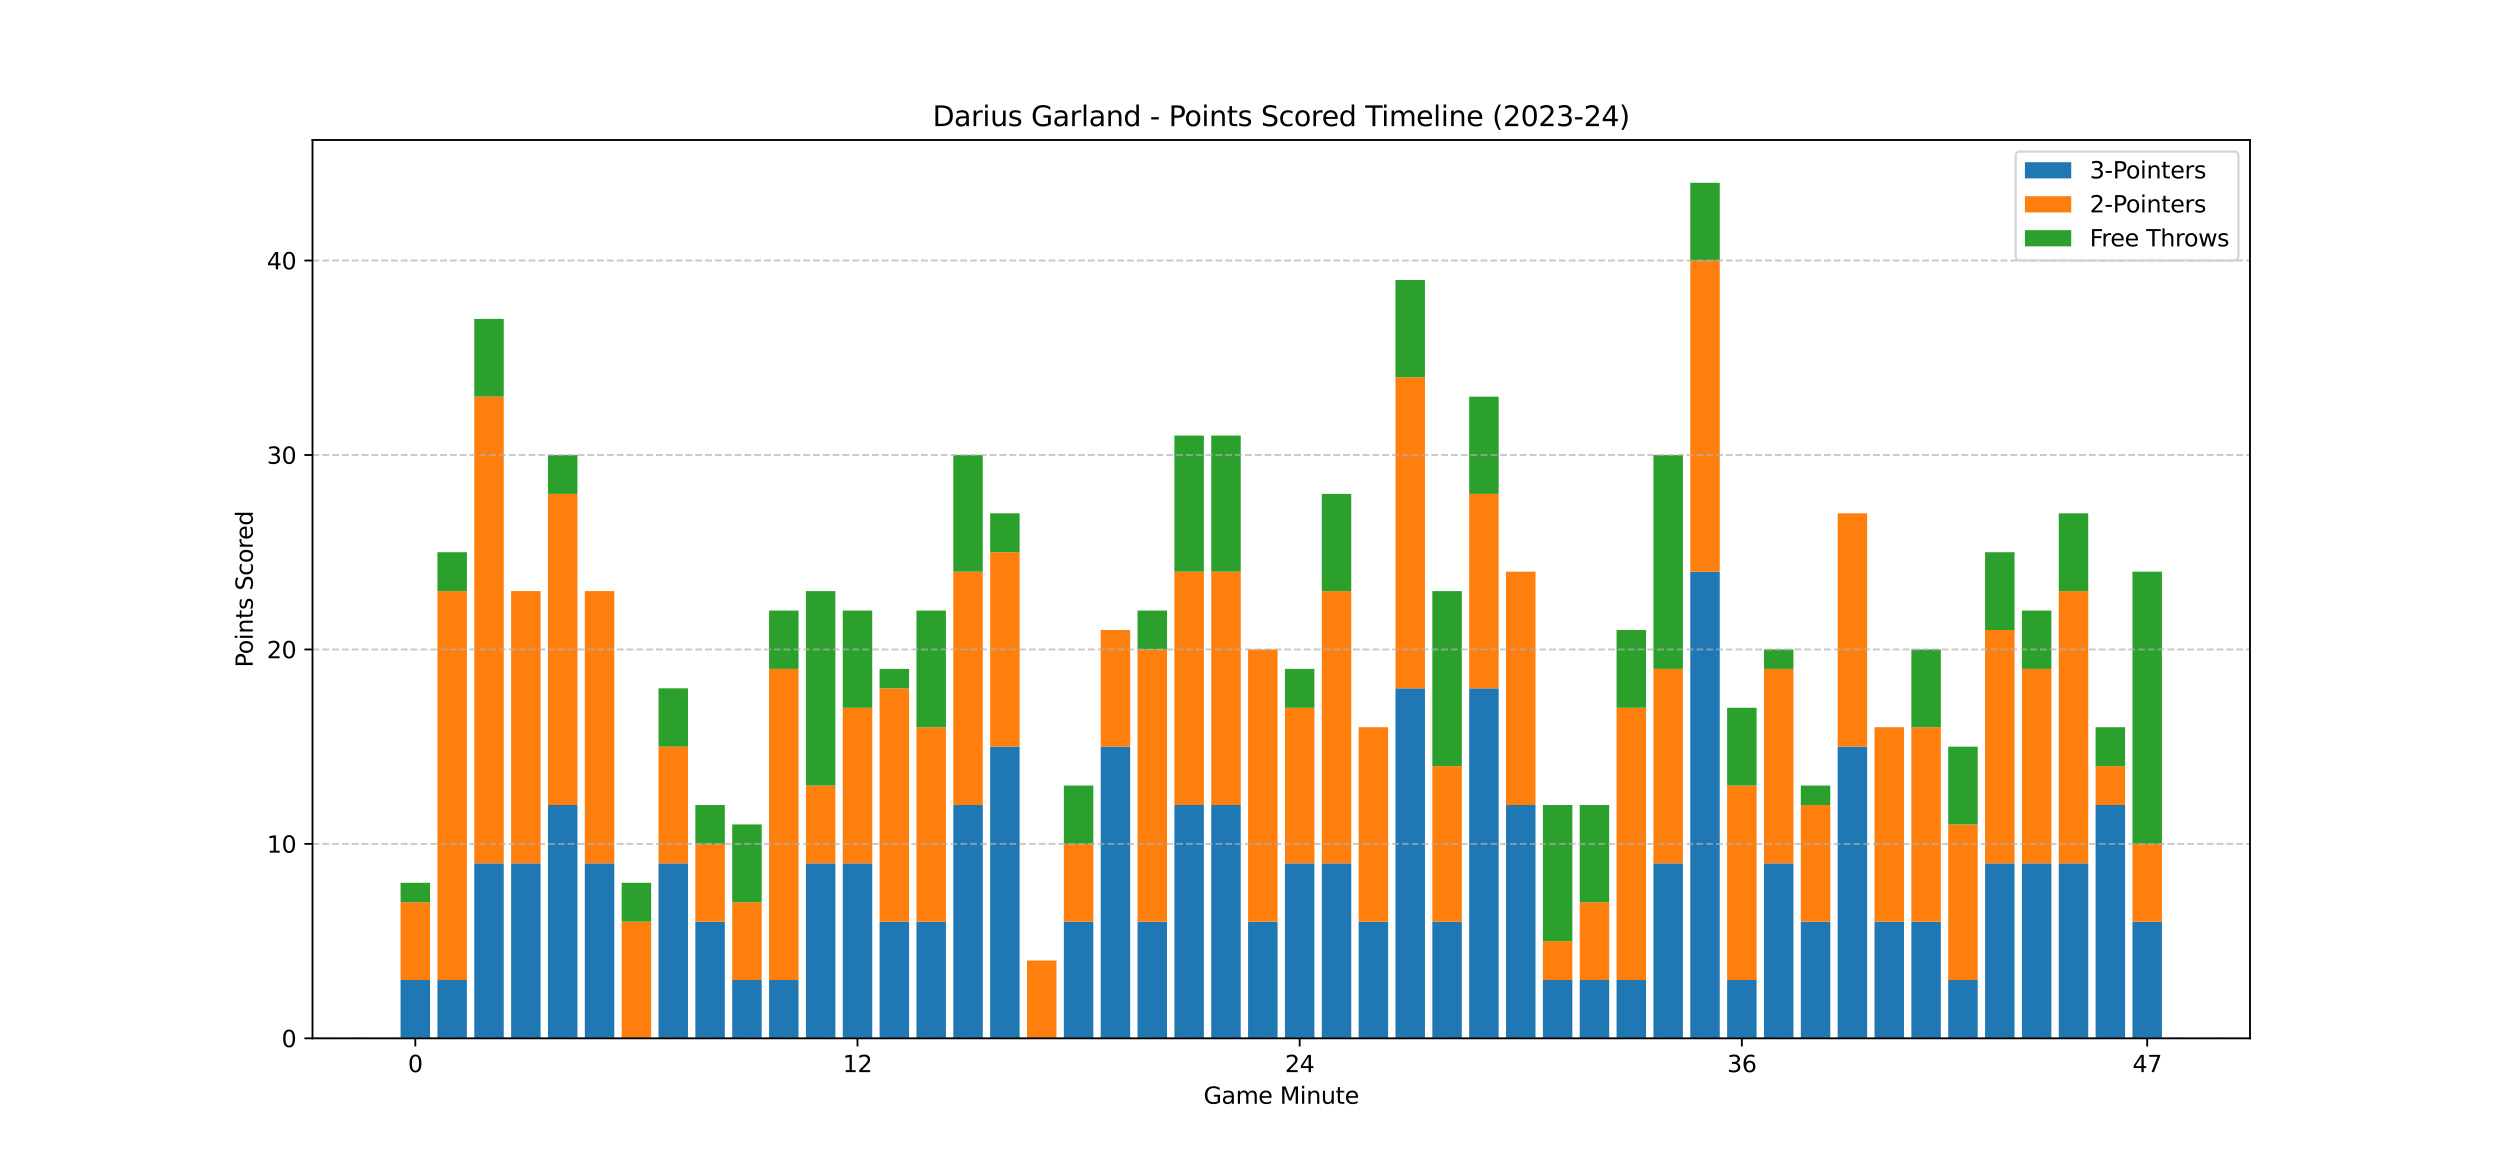 <?xml version="1.0" encoding="utf-8" standalone="no"?>
<!DOCTYPE svg PUBLIC "-//W3C//DTD SVG 1.1//EN"
  "http://www.w3.org/Graphics/SVG/1.1/DTD/svg11.dtd">
<svg xmlns:xlink="http://www.w3.org/1999/xlink" width="1080pt" height="504pt" viewBox="0 0 1080 504" xmlns="http://www.w3.org/2000/svg" version="1.1">
 <defs>
  <style type="text/css">*{stroke-linejoin: round; stroke-linecap: butt}</style>
 </defs>
 <g id="figure_1">
  <g id="patch_1">
   <path d="M 0 504 
L 1080 504 
L 1080 0 
L 0 0 
z
" style="fill: #ffffff"/>
  </g>
  <g id="axes_1">
   <g id="patch_2">
    <path d="M 135 448.56 
L 972 448.56 
L 972 60.48 
L 135 60.48 
z
" style="fill: #ffffff"/>
   </g>
   <g id="patch_3">
    <path d="M 173.045 448.56 
L 185.78 448.56 
L 185.78 423.36 
L 173.045 423.36 
z
" clip-path="url(#p12f2f5ede9)" style="fill: #1f77b4"/>
   </g>
   <g id="patch_4">
    <path d="M 188.964 448.56 
L 201.699 448.56 
L 201.699 423.36 
L 188.964 423.36 
z
" clip-path="url(#p12f2f5ede9)" style="fill: #1f77b4"/>
   </g>
   <g id="patch_5">
    <path d="M 204.883 448.56 
L 217.618 448.56 
L 217.618 372.96 
L 204.883 372.96 
z
" clip-path="url(#p12f2f5ede9)" style="fill: #1f77b4"/>
   </g>
   <g id="patch_6">
    <path d="M 220.801 448.56 
L 233.536 448.56 
L 233.536 372.96 
L 220.801 372.96 
z
" clip-path="url(#p12f2f5ede9)" style="fill: #1f77b4"/>
   </g>
   <g id="patch_7">
    <path d="M 236.72 448.56 
L 249.455 448.56 
L 249.455 347.76 
L 236.72 347.76 
z
" clip-path="url(#p12f2f5ede9)" style="fill: #1f77b4"/>
   </g>
   <g id="patch_8">
    <path d="M 252.638 448.56 
L 265.373 448.56 
L 265.373 372.96 
L 252.638 372.96 
z
" clip-path="url(#p12f2f5ede9)" style="fill: #1f77b4"/>
   </g>
   <g id="patch_9">
    <path d="M 268.557 448.56 
L 281.292 448.56 
L 281.292 448.56 
L 268.557 448.56 
z
" clip-path="url(#p12f2f5ede9)" style="fill: #1f77b4"/>
   </g>
   <g id="patch_10">
    <path d="M 284.476 448.56 
L 297.211 448.56 
L 297.211 372.96 
L 284.476 372.96 
z
" clip-path="url(#p12f2f5ede9)" style="fill: #1f77b4"/>
   </g>
   <g id="patch_11">
    <path d="M 300.394 448.56 
L 313.129 448.56 
L 313.129 398.16 
L 300.394 398.16 
z
" clip-path="url(#p12f2f5ede9)" style="fill: #1f77b4"/>
   </g>
   <g id="patch_12">
    <path d="M 316.313 448.56 
L 329.048 448.56 
L 329.048 423.36 
L 316.313 423.36 
z
" clip-path="url(#p12f2f5ede9)" style="fill: #1f77b4"/>
   </g>
   <g id="patch_13">
    <path d="M 332.231 448.56 
L 344.966 448.56 
L 344.966 423.36 
L 332.231 423.36 
z
" clip-path="url(#p12f2f5ede9)" style="fill: #1f77b4"/>
   </g>
   <g id="patch_14">
    <path d="M 348.15 448.56 
L 360.885 448.56 
L 360.885 372.96 
L 348.15 372.96 
z
" clip-path="url(#p12f2f5ede9)" style="fill: #1f77b4"/>
   </g>
   <g id="patch_15">
    <path d="M 364.069 448.56 
L 376.804 448.56 
L 376.804 372.96 
L 364.069 372.96 
z
" clip-path="url(#p12f2f5ede9)" style="fill: #1f77b4"/>
   </g>
   <g id="patch_16">
    <path d="M 379.987 448.56 
L 392.722 448.56 
L 392.722 398.16 
L 379.987 398.16 
z
" clip-path="url(#p12f2f5ede9)" style="fill: #1f77b4"/>
   </g>
   <g id="patch_17">
    <path d="M 395.906 448.56 
L 408.641 448.56 
L 408.641 398.16 
L 395.906 398.16 
z
" clip-path="url(#p12f2f5ede9)" style="fill: #1f77b4"/>
   </g>
   <g id="patch_18">
    <path d="M 411.824 448.56 
L 424.559 448.56 
L 424.559 347.76 
L 411.824 347.76 
z
" clip-path="url(#p12f2f5ede9)" style="fill: #1f77b4"/>
   </g>
   <g id="patch_19">
    <path d="M 427.743 448.56 
L 440.478 448.56 
L 440.478 322.56 
L 427.743 322.56 
z
" clip-path="url(#p12f2f5ede9)" style="fill: #1f77b4"/>
   </g>
   <g id="patch_20">
    <path d="M 443.662 448.56 
L 456.397 448.56 
L 456.397 448.56 
L 443.662 448.56 
z
" clip-path="url(#p12f2f5ede9)" style="fill: #1f77b4"/>
   </g>
   <g id="patch_21">
    <path d="M 459.58 448.56 
L 472.315 448.56 
L 472.315 398.16 
L 459.58 398.16 
z
" clip-path="url(#p12f2f5ede9)" style="fill: #1f77b4"/>
   </g>
   <g id="patch_22">
    <path d="M 475.499 448.56 
L 488.234 448.56 
L 488.234 322.56 
L 475.499 322.56 
z
" clip-path="url(#p12f2f5ede9)" style="fill: #1f77b4"/>
   </g>
   <g id="patch_23">
    <path d="M 491.417 448.56 
L 504.152 448.56 
L 504.152 398.16 
L 491.417 398.16 
z
" clip-path="url(#p12f2f5ede9)" style="fill: #1f77b4"/>
   </g>
   <g id="patch_24">
    <path d="M 507.336 448.56 
L 520.071 448.56 
L 520.071 347.76 
L 507.336 347.76 
z
" clip-path="url(#p12f2f5ede9)" style="fill: #1f77b4"/>
   </g>
   <g id="patch_25">
    <path d="M 523.255 448.56 
L 535.99 448.56 
L 535.99 347.76 
L 523.255 347.76 
z
" clip-path="url(#p12f2f5ede9)" style="fill: #1f77b4"/>
   </g>
   <g id="patch_26">
    <path d="M 539.173 448.56 
L 551.908 448.56 
L 551.908 398.16 
L 539.173 398.16 
z
" clip-path="url(#p12f2f5ede9)" style="fill: #1f77b4"/>
   </g>
   <g id="patch_27">
    <path d="M 555.092 448.56 
L 567.827 448.56 
L 567.827 372.96 
L 555.092 372.96 
z
" clip-path="url(#p12f2f5ede9)" style="fill: #1f77b4"/>
   </g>
   <g id="patch_28">
    <path d="M 571.01 448.56 
L 583.745 448.56 
L 583.745 372.96 
L 571.01 372.96 
z
" clip-path="url(#p12f2f5ede9)" style="fill: #1f77b4"/>
   </g>
   <g id="patch_29">
    <path d="M 586.929 448.56 
L 599.664 448.56 
L 599.664 398.16 
L 586.929 398.16 
z
" clip-path="url(#p12f2f5ede9)" style="fill: #1f77b4"/>
   </g>
   <g id="patch_30">
    <path d="M 602.848 448.56 
L 615.583 448.56 
L 615.583 297.36 
L 602.848 297.36 
z
" clip-path="url(#p12f2f5ede9)" style="fill: #1f77b4"/>
   </g>
   <g id="patch_31">
    <path d="M 618.766 448.56 
L 631.501 448.56 
L 631.501 398.16 
L 618.766 398.16 
z
" clip-path="url(#p12f2f5ede9)" style="fill: #1f77b4"/>
   </g>
   <g id="patch_32">
    <path d="M 634.685 448.56 
L 647.42 448.56 
L 647.42 297.36 
L 634.685 297.36 
z
" clip-path="url(#p12f2f5ede9)" style="fill: #1f77b4"/>
   </g>
   <g id="patch_33">
    <path d="M 650.603 448.56 
L 663.338 448.56 
L 663.338 347.76 
L 650.603 347.76 
z
" clip-path="url(#p12f2f5ede9)" style="fill: #1f77b4"/>
   </g>
   <g id="patch_34">
    <path d="M 666.522 448.56 
L 679.257 448.56 
L 679.257 423.36 
L 666.522 423.36 
z
" clip-path="url(#p12f2f5ede9)" style="fill: #1f77b4"/>
   </g>
   <g id="patch_35">
    <path d="M 682.441 448.56 
L 695.176 448.56 
L 695.176 423.36 
L 682.441 423.36 
z
" clip-path="url(#p12f2f5ede9)" style="fill: #1f77b4"/>
   </g>
   <g id="patch_36">
    <path d="M 698.359 448.56 
L 711.094 448.56 
L 711.094 423.36 
L 698.359 423.36 
z
" clip-path="url(#p12f2f5ede9)" style="fill: #1f77b4"/>
   </g>
   <g id="patch_37">
    <path d="M 714.278 448.56 
L 727.013 448.56 
L 727.013 372.96 
L 714.278 372.96 
z
" clip-path="url(#p12f2f5ede9)" style="fill: #1f77b4"/>
   </g>
   <g id="patch_38">
    <path d="M 730.196 448.56 
L 742.931 448.56 
L 742.931 246.96 
L 730.196 246.96 
z
" clip-path="url(#p12f2f5ede9)" style="fill: #1f77b4"/>
   </g>
   <g id="patch_39">
    <path d="M 746.115 448.56 
L 758.85 448.56 
L 758.85 423.36 
L 746.115 423.36 
z
" clip-path="url(#p12f2f5ede9)" style="fill: #1f77b4"/>
   </g>
   <g id="patch_40">
    <path d="M 762.034 448.56 
L 774.769 448.56 
L 774.769 372.96 
L 762.034 372.96 
z
" clip-path="url(#p12f2f5ede9)" style="fill: #1f77b4"/>
   </g>
   <g id="patch_41">
    <path d="M 777.952 448.56 
L 790.687 448.56 
L 790.687 398.16 
L 777.952 398.16 
z
" clip-path="url(#p12f2f5ede9)" style="fill: #1f77b4"/>
   </g>
   <g id="patch_42">
    <path d="M 793.871 448.56 
L 806.606 448.56 
L 806.606 322.56 
L 793.871 322.56 
z
" clip-path="url(#p12f2f5ede9)" style="fill: #1f77b4"/>
   </g>
   <g id="patch_43">
    <path d="M 809.789 448.56 
L 822.524 448.56 
L 822.524 398.16 
L 809.789 398.16 
z
" clip-path="url(#p12f2f5ede9)" style="fill: #1f77b4"/>
   </g>
   <g id="patch_44">
    <path d="M 825.708 448.56 
L 838.443 448.56 
L 838.443 398.16 
L 825.708 398.16 
z
" clip-path="url(#p12f2f5ede9)" style="fill: #1f77b4"/>
   </g>
   <g id="patch_45">
    <path d="M 841.627 448.56 
L 854.362 448.56 
L 854.362 423.36 
L 841.627 423.36 
z
" clip-path="url(#p12f2f5ede9)" style="fill: #1f77b4"/>
   </g>
   <g id="patch_46">
    <path d="M 857.545 448.56 
L 870.28 448.56 
L 870.28 372.96 
L 857.545 372.96 
z
" clip-path="url(#p12f2f5ede9)" style="fill: #1f77b4"/>
   </g>
   <g id="patch_47">
    <path d="M 873.464 448.56 
L 886.199 448.56 
L 886.199 372.96 
L 873.464 372.96 
z
" clip-path="url(#p12f2f5ede9)" style="fill: #1f77b4"/>
   </g>
   <g id="patch_48">
    <path d="M 889.382 448.56 
L 902.117 448.56 
L 902.117 372.96 
L 889.382 372.96 
z
" clip-path="url(#p12f2f5ede9)" style="fill: #1f77b4"/>
   </g>
   <g id="patch_49">
    <path d="M 905.301 448.56 
L 918.036 448.56 
L 918.036 347.76 
L 905.301 347.76 
z
" clip-path="url(#p12f2f5ede9)" style="fill: #1f77b4"/>
   </g>
   <g id="patch_50">
    <path d="M 921.22 448.56 
L 933.955 448.56 
L 933.955 398.16 
L 921.22 398.16 
z
" clip-path="url(#p12f2f5ede9)" style="fill: #1f77b4"/>
   </g>
   <g id="patch_51">
    <path d="M 173.045 423.36 
L 185.78 423.36 
L 185.78 389.76 
L 173.045 389.76 
z
" clip-path="url(#p12f2f5ede9)" style="fill: #ff7f0e"/>
   </g>
   <g id="patch_52">
    <path d="M 188.964 423.36 
L 201.699 423.36 
L 201.699 255.36 
L 188.964 255.36 
z
" clip-path="url(#p12f2f5ede9)" style="fill: #ff7f0e"/>
   </g>
   <g id="patch_53">
    <path d="M 204.883 372.96 
L 217.618 372.96 
L 217.618 171.36 
L 204.883 171.36 
z
" clip-path="url(#p12f2f5ede9)" style="fill: #ff7f0e"/>
   </g>
   <g id="patch_54">
    <path d="M 220.801 372.96 
L 233.536 372.96 
L 233.536 255.36 
L 220.801 255.36 
z
" clip-path="url(#p12f2f5ede9)" style="fill: #ff7f0e"/>
   </g>
   <g id="patch_55">
    <path d="M 236.72 347.76 
L 249.455 347.76 
L 249.455 213.36 
L 236.72 213.36 
z
" clip-path="url(#p12f2f5ede9)" style="fill: #ff7f0e"/>
   </g>
   <g id="patch_56">
    <path d="M 252.638 372.96 
L 265.373 372.96 
L 265.373 255.36 
L 252.638 255.36 
z
" clip-path="url(#p12f2f5ede9)" style="fill: #ff7f0e"/>
   </g>
   <g id="patch_57">
    <path d="M 268.557 448.56 
L 281.292 448.56 
L 281.292 398.16 
L 268.557 398.16 
z
" clip-path="url(#p12f2f5ede9)" style="fill: #ff7f0e"/>
   </g>
   <g id="patch_58">
    <path d="M 284.476 372.96 
L 297.211 372.96 
L 297.211 322.56 
L 284.476 322.56 
z
" clip-path="url(#p12f2f5ede9)" style="fill: #ff7f0e"/>
   </g>
   <g id="patch_59">
    <path d="M 300.394 398.16 
L 313.129 398.16 
L 313.129 364.56 
L 300.394 364.56 
z
" clip-path="url(#p12f2f5ede9)" style="fill: #ff7f0e"/>
   </g>
   <g id="patch_60">
    <path d="M 316.313 423.36 
L 329.048 423.36 
L 329.048 389.76 
L 316.313 389.76 
z
" clip-path="url(#p12f2f5ede9)" style="fill: #ff7f0e"/>
   </g>
   <g id="patch_61">
    <path d="M 332.231 423.36 
L 344.966 423.36 
L 344.966 288.96 
L 332.231 288.96 
z
" clip-path="url(#p12f2f5ede9)" style="fill: #ff7f0e"/>
   </g>
   <g id="patch_62">
    <path d="M 348.15 372.96 
L 360.885 372.96 
L 360.885 339.36 
L 348.15 339.36 
z
" clip-path="url(#p12f2f5ede9)" style="fill: #ff7f0e"/>
   </g>
   <g id="patch_63">
    <path d="M 364.069 372.96 
L 376.804 372.96 
L 376.804 305.76 
L 364.069 305.76 
z
" clip-path="url(#p12f2f5ede9)" style="fill: #ff7f0e"/>
   </g>
   <g id="patch_64">
    <path d="M 379.987 398.16 
L 392.722 398.16 
L 392.722 297.36 
L 379.987 297.36 
z
" clip-path="url(#p12f2f5ede9)" style="fill: #ff7f0e"/>
   </g>
   <g id="patch_65">
    <path d="M 395.906 398.16 
L 408.641 398.16 
L 408.641 314.16 
L 395.906 314.16 
z
" clip-path="url(#p12f2f5ede9)" style="fill: #ff7f0e"/>
   </g>
   <g id="patch_66">
    <path d="M 411.824 347.76 
L 424.559 347.76 
L 424.559 246.96 
L 411.824 246.96 
z
" clip-path="url(#p12f2f5ede9)" style="fill: #ff7f0e"/>
   </g>
   <g id="patch_67">
    <path d="M 427.743 322.56 
L 440.478 322.56 
L 440.478 238.56 
L 427.743 238.56 
z
" clip-path="url(#p12f2f5ede9)" style="fill: #ff7f0e"/>
   </g>
   <g id="patch_68">
    <path d="M 443.662 448.56 
L 456.397 448.56 
L 456.397 414.96 
L 443.662 414.96 
z
" clip-path="url(#p12f2f5ede9)" style="fill: #ff7f0e"/>
   </g>
   <g id="patch_69">
    <path d="M 459.58 398.16 
L 472.315 398.16 
L 472.315 364.56 
L 459.58 364.56 
z
" clip-path="url(#p12f2f5ede9)" style="fill: #ff7f0e"/>
   </g>
   <g id="patch_70">
    <path d="M 475.499 322.56 
L 488.234 322.56 
L 488.234 272.16 
L 475.499 272.16 
z
" clip-path="url(#p12f2f5ede9)" style="fill: #ff7f0e"/>
   </g>
   <g id="patch_71">
    <path d="M 491.417 398.16 
L 504.152 398.16 
L 504.152 280.56 
L 491.417 280.56 
z
" clip-path="url(#p12f2f5ede9)" style="fill: #ff7f0e"/>
   </g>
   <g id="patch_72">
    <path d="M 507.336 347.76 
L 520.071 347.76 
L 520.071 246.96 
L 507.336 246.96 
z
" clip-path="url(#p12f2f5ede9)" style="fill: #ff7f0e"/>
   </g>
   <g id="patch_73">
    <path d="M 523.255 347.76 
L 535.99 347.76 
L 535.99 246.96 
L 523.255 246.96 
z
" clip-path="url(#p12f2f5ede9)" style="fill: #ff7f0e"/>
   </g>
   <g id="patch_74">
    <path d="M 539.173 398.16 
L 551.908 398.16 
L 551.908 280.56 
L 539.173 280.56 
z
" clip-path="url(#p12f2f5ede9)" style="fill: #ff7f0e"/>
   </g>
   <g id="patch_75">
    <path d="M 555.092 372.96 
L 567.827 372.96 
L 567.827 305.76 
L 555.092 305.76 
z
" clip-path="url(#p12f2f5ede9)" style="fill: #ff7f0e"/>
   </g>
   <g id="patch_76">
    <path d="M 571.01 372.96 
L 583.745 372.96 
L 583.745 255.36 
L 571.01 255.36 
z
" clip-path="url(#p12f2f5ede9)" style="fill: #ff7f0e"/>
   </g>
   <g id="patch_77">
    <path d="M 586.929 398.16 
L 599.664 398.16 
L 599.664 314.16 
L 586.929 314.16 
z
" clip-path="url(#p12f2f5ede9)" style="fill: #ff7f0e"/>
   </g>
   <g id="patch_78">
    <path d="M 602.848 297.36 
L 615.583 297.36 
L 615.583 162.96 
L 602.848 162.96 
z
" clip-path="url(#p12f2f5ede9)" style="fill: #ff7f0e"/>
   </g>
   <g id="patch_79">
    <path d="M 618.766 398.16 
L 631.501 398.16 
L 631.501 330.96 
L 618.766 330.96 
z
" clip-path="url(#p12f2f5ede9)" style="fill: #ff7f0e"/>
   </g>
   <g id="patch_80">
    <path d="M 634.685 297.36 
L 647.42 297.36 
L 647.42 213.36 
L 634.685 213.36 
z
" clip-path="url(#p12f2f5ede9)" style="fill: #ff7f0e"/>
   </g>
   <g id="patch_81">
    <path d="M 650.603 347.76 
L 663.338 347.76 
L 663.338 246.96 
L 650.603 246.96 
z
" clip-path="url(#p12f2f5ede9)" style="fill: #ff7f0e"/>
   </g>
   <g id="patch_82">
    <path d="M 666.522 423.36 
L 679.257 423.36 
L 679.257 406.56 
L 666.522 406.56 
z
" clip-path="url(#p12f2f5ede9)" style="fill: #ff7f0e"/>
   </g>
   <g id="patch_83">
    <path d="M 682.441 423.36 
L 695.176 423.36 
L 695.176 389.76 
L 682.441 389.76 
z
" clip-path="url(#p12f2f5ede9)" style="fill: #ff7f0e"/>
   </g>
   <g id="patch_84">
    <path d="M 698.359 423.36 
L 711.094 423.36 
L 711.094 305.76 
L 698.359 305.76 
z
" clip-path="url(#p12f2f5ede9)" style="fill: #ff7f0e"/>
   </g>
   <g id="patch_85">
    <path d="M 714.278 372.96 
L 727.013 372.96 
L 727.013 288.96 
L 714.278 288.96 
z
" clip-path="url(#p12f2f5ede9)" style="fill: #ff7f0e"/>
   </g>
   <g id="patch_86">
    <path d="M 730.196 246.96 
L 742.931 246.96 
L 742.931 112.56 
L 730.196 112.56 
z
" clip-path="url(#p12f2f5ede9)" style="fill: #ff7f0e"/>
   </g>
   <g id="patch_87">
    <path d="M 746.115 423.36 
L 758.85 423.36 
L 758.85 339.36 
L 746.115 339.36 
z
" clip-path="url(#p12f2f5ede9)" style="fill: #ff7f0e"/>
   </g>
   <g id="patch_88">
    <path d="M 762.034 372.96 
L 774.769 372.96 
L 774.769 288.96 
L 762.034 288.96 
z
" clip-path="url(#p12f2f5ede9)" style="fill: #ff7f0e"/>
   </g>
   <g id="patch_89">
    <path d="M 777.952 398.16 
L 790.687 398.16 
L 790.687 347.76 
L 777.952 347.76 
z
" clip-path="url(#p12f2f5ede9)" style="fill: #ff7f0e"/>
   </g>
   <g id="patch_90">
    <path d="M 793.871 322.56 
L 806.606 322.56 
L 806.606 221.76 
L 793.871 221.76 
z
" clip-path="url(#p12f2f5ede9)" style="fill: #ff7f0e"/>
   </g>
   <g id="patch_91">
    <path d="M 809.789 398.16 
L 822.524 398.16 
L 822.524 314.16 
L 809.789 314.16 
z
" clip-path="url(#p12f2f5ede9)" style="fill: #ff7f0e"/>
   </g>
   <g id="patch_92">
    <path d="M 825.708 398.16 
L 838.443 398.16 
L 838.443 314.16 
L 825.708 314.16 
z
" clip-path="url(#p12f2f5ede9)" style="fill: #ff7f0e"/>
   </g>
   <g id="patch_93">
    <path d="M 841.627 423.36 
L 854.362 423.36 
L 854.362 356.16 
L 841.627 356.16 
z
" clip-path="url(#p12f2f5ede9)" style="fill: #ff7f0e"/>
   </g>
   <g id="patch_94">
    <path d="M 857.545 372.96 
L 870.28 372.96 
L 870.28 272.16 
L 857.545 272.16 
z
" clip-path="url(#p12f2f5ede9)" style="fill: #ff7f0e"/>
   </g>
   <g id="patch_95">
    <path d="M 873.464 372.96 
L 886.199 372.96 
L 886.199 288.96 
L 873.464 288.96 
z
" clip-path="url(#p12f2f5ede9)" style="fill: #ff7f0e"/>
   </g>
   <g id="patch_96">
    <path d="M 889.382 372.96 
L 902.117 372.96 
L 902.117 255.36 
L 889.382 255.36 
z
" clip-path="url(#p12f2f5ede9)" style="fill: #ff7f0e"/>
   </g>
   <g id="patch_97">
    <path d="M 905.301 347.76 
L 918.036 347.76 
L 918.036 330.96 
L 905.301 330.96 
z
" clip-path="url(#p12f2f5ede9)" style="fill: #ff7f0e"/>
   </g>
   <g id="patch_98">
    <path d="M 921.22 398.16 
L 933.955 398.16 
L 933.955 364.56 
L 921.22 364.56 
z
" clip-path="url(#p12f2f5ede9)" style="fill: #ff7f0e"/>
   </g>
   <g id="patch_99">
    <path d="M 173.045 389.76 
L 185.78 389.76 
L 185.78 381.36 
L 173.045 381.36 
z
" clip-path="url(#p12f2f5ede9)" style="fill: #2ca02c"/>
   </g>
   <g id="patch_100">
    <path d="M 188.964 255.36 
L 201.699 255.36 
L 201.699 238.56 
L 188.964 238.56 
z
" clip-path="url(#p12f2f5ede9)" style="fill: #2ca02c"/>
   </g>
   <g id="patch_101">
    <path d="M 204.883 171.36 
L 217.618 171.36 
L 217.618 137.76 
L 204.883 137.76 
z
" clip-path="url(#p12f2f5ede9)" style="fill: #2ca02c"/>
   </g>
   <g id="patch_102">
    <path d="M 220.801 255.36 
L 233.536 255.36 
L 233.536 255.36 
L 220.801 255.36 
z
" clip-path="url(#p12f2f5ede9)" style="fill: #2ca02c"/>
   </g>
   <g id="patch_103">
    <path d="M 236.72 213.36 
L 249.455 213.36 
L 249.455 196.56 
L 236.72 196.56 
z
" clip-path="url(#p12f2f5ede9)" style="fill: #2ca02c"/>
   </g>
   <g id="patch_104">
    <path d="M 252.638 255.36 
L 265.373 255.36 
L 265.373 255.36 
L 252.638 255.36 
z
" clip-path="url(#p12f2f5ede9)" style="fill: #2ca02c"/>
   </g>
   <g id="patch_105">
    <path d="M 268.557 398.16 
L 281.292 398.16 
L 281.292 381.36 
L 268.557 381.36 
z
" clip-path="url(#p12f2f5ede9)" style="fill: #2ca02c"/>
   </g>
   <g id="patch_106">
    <path d="M 284.476 322.56 
L 297.211 322.56 
L 297.211 297.36 
L 284.476 297.36 
z
" clip-path="url(#p12f2f5ede9)" style="fill: #2ca02c"/>
   </g>
   <g id="patch_107">
    <path d="M 300.394 364.56 
L 313.129 364.56 
L 313.129 347.76 
L 300.394 347.76 
z
" clip-path="url(#p12f2f5ede9)" style="fill: #2ca02c"/>
   </g>
   <g id="patch_108">
    <path d="M 316.313 389.76 
L 329.048 389.76 
L 329.048 356.16 
L 316.313 356.16 
z
" clip-path="url(#p12f2f5ede9)" style="fill: #2ca02c"/>
   </g>
   <g id="patch_109">
    <path d="M 332.231 288.96 
L 344.966 288.96 
L 344.966 263.76 
L 332.231 263.76 
z
" clip-path="url(#p12f2f5ede9)" style="fill: #2ca02c"/>
   </g>
   <g id="patch_110">
    <path d="M 348.15 339.36 
L 360.885 339.36 
L 360.885 255.36 
L 348.15 255.36 
z
" clip-path="url(#p12f2f5ede9)" style="fill: #2ca02c"/>
   </g>
   <g id="patch_111">
    <path d="M 364.069 305.76 
L 376.804 305.76 
L 376.804 263.76 
L 364.069 263.76 
z
" clip-path="url(#p12f2f5ede9)" style="fill: #2ca02c"/>
   </g>
   <g id="patch_112">
    <path d="M 379.987 297.36 
L 392.722 297.36 
L 392.722 288.96 
L 379.987 288.96 
z
" clip-path="url(#p12f2f5ede9)" style="fill: #2ca02c"/>
   </g>
   <g id="patch_113">
    <path d="M 395.906 314.16 
L 408.641 314.16 
L 408.641 263.76 
L 395.906 263.76 
z
" clip-path="url(#p12f2f5ede9)" style="fill: #2ca02c"/>
   </g>
   <g id="patch_114">
    <path d="M 411.824 246.96 
L 424.559 246.96 
L 424.559 196.56 
L 411.824 196.56 
z
" clip-path="url(#p12f2f5ede9)" style="fill: #2ca02c"/>
   </g>
   <g id="patch_115">
    <path d="M 427.743 238.56 
L 440.478 238.56 
L 440.478 221.76 
L 427.743 221.76 
z
" clip-path="url(#p12f2f5ede9)" style="fill: #2ca02c"/>
   </g>
   <g id="patch_116">
    <path d="M 443.662 414.96 
L 456.397 414.96 
L 456.397 414.96 
L 443.662 414.96 
z
" clip-path="url(#p12f2f5ede9)" style="fill: #2ca02c"/>
   </g>
   <g id="patch_117">
    <path d="M 459.58 364.56 
L 472.315 364.56 
L 472.315 339.36 
L 459.58 339.36 
z
" clip-path="url(#p12f2f5ede9)" style="fill: #2ca02c"/>
   </g>
   <g id="patch_118">
    <path d="M 475.499 272.16 
L 488.234 272.16 
L 488.234 272.16 
L 475.499 272.16 
z
" clip-path="url(#p12f2f5ede9)" style="fill: #2ca02c"/>
   </g>
   <g id="patch_119">
    <path d="M 491.417 280.56 
L 504.152 280.56 
L 504.152 263.76 
L 491.417 263.76 
z
" clip-path="url(#p12f2f5ede9)" style="fill: #2ca02c"/>
   </g>
   <g id="patch_120">
    <path d="M 507.336 246.96 
L 520.071 246.96 
L 520.071 188.16 
L 507.336 188.16 
z
" clip-path="url(#p12f2f5ede9)" style="fill: #2ca02c"/>
   </g>
   <g id="patch_121">
    <path d="M 523.255 246.96 
L 535.99 246.96 
L 535.99 188.16 
L 523.255 188.16 
z
" clip-path="url(#p12f2f5ede9)" style="fill: #2ca02c"/>
   </g>
   <g id="patch_122">
    <path d="M 539.173 280.56 
L 551.908 280.56 
L 551.908 280.56 
L 539.173 280.56 
z
" clip-path="url(#p12f2f5ede9)" style="fill: #2ca02c"/>
   </g>
   <g id="patch_123">
    <path d="M 555.092 305.76 
L 567.827 305.76 
L 567.827 288.96 
L 555.092 288.96 
z
" clip-path="url(#p12f2f5ede9)" style="fill: #2ca02c"/>
   </g>
   <g id="patch_124">
    <path d="M 571.01 255.36 
L 583.745 255.36 
L 583.745 213.36 
L 571.01 213.36 
z
" clip-path="url(#p12f2f5ede9)" style="fill: #2ca02c"/>
   </g>
   <g id="patch_125">
    <path d="M 586.929 314.16 
L 599.664 314.16 
L 599.664 314.16 
L 586.929 314.16 
z
" clip-path="url(#p12f2f5ede9)" style="fill: #2ca02c"/>
   </g>
   <g id="patch_126">
    <path d="M 602.848 162.96 
L 615.583 162.96 
L 615.583 120.96 
L 602.848 120.96 
z
" clip-path="url(#p12f2f5ede9)" style="fill: #2ca02c"/>
   </g>
   <g id="patch_127">
    <path d="M 618.766 330.96 
L 631.501 330.96 
L 631.501 255.36 
L 618.766 255.36 
z
" clip-path="url(#p12f2f5ede9)" style="fill: #2ca02c"/>
   </g>
   <g id="patch_128">
    <path d="M 634.685 213.36 
L 647.42 213.36 
L 647.42 171.36 
L 634.685 171.36 
z
" clip-path="url(#p12f2f5ede9)" style="fill: #2ca02c"/>
   </g>
   <g id="patch_129">
    <path d="M 650.603 246.96 
L 663.338 246.96 
L 663.338 246.96 
L 650.603 246.96 
z
" clip-path="url(#p12f2f5ede9)" style="fill: #2ca02c"/>
   </g>
   <g id="patch_130">
    <path d="M 666.522 406.56 
L 679.257 406.56 
L 679.257 347.76 
L 666.522 347.76 
z
" clip-path="url(#p12f2f5ede9)" style="fill: #2ca02c"/>
   </g>
   <g id="patch_131">
    <path d="M 682.441 389.76 
L 695.176 389.76 
L 695.176 347.76 
L 682.441 347.76 
z
" clip-path="url(#p12f2f5ede9)" style="fill: #2ca02c"/>
   </g>
   <g id="patch_132">
    <path d="M 698.359 305.76 
L 711.094 305.76 
L 711.094 272.16 
L 698.359 272.16 
z
" clip-path="url(#p12f2f5ede9)" style="fill: #2ca02c"/>
   </g>
   <g id="patch_133">
    <path d="M 714.278 288.96 
L 727.013 288.96 
L 727.013 196.56 
L 714.278 196.56 
z
" clip-path="url(#p12f2f5ede9)" style="fill: #2ca02c"/>
   </g>
   <g id="patch_134">
    <path d="M 730.196 112.56 
L 742.931 112.56 
L 742.931 78.96 
L 730.196 78.96 
z
" clip-path="url(#p12f2f5ede9)" style="fill: #2ca02c"/>
   </g>
   <g id="patch_135">
    <path d="M 746.115 339.36 
L 758.85 339.36 
L 758.85 305.76 
L 746.115 305.76 
z
" clip-path="url(#p12f2f5ede9)" style="fill: #2ca02c"/>
   </g>
   <g id="patch_136">
    <path d="M 762.034 288.96 
L 774.769 288.96 
L 774.769 280.56 
L 762.034 280.56 
z
" clip-path="url(#p12f2f5ede9)" style="fill: #2ca02c"/>
   </g>
   <g id="patch_137">
    <path d="M 777.952 347.76 
L 790.687 347.76 
L 790.687 339.36 
L 777.952 339.36 
z
" clip-path="url(#p12f2f5ede9)" style="fill: #2ca02c"/>
   </g>
   <g id="patch_138">
    <path d="M 793.871 221.76 
L 806.606 221.76 
L 806.606 221.76 
L 793.871 221.76 
z
" clip-path="url(#p12f2f5ede9)" style="fill: #2ca02c"/>
   </g>
   <g id="patch_139">
    <path d="M 809.789 314.16 
L 822.524 314.16 
L 822.524 314.16 
L 809.789 314.16 
z
" clip-path="url(#p12f2f5ede9)" style="fill: #2ca02c"/>
   </g>
   <g id="patch_140">
    <path d="M 825.708 314.16 
L 838.443 314.16 
L 838.443 280.56 
L 825.708 280.56 
z
" clip-path="url(#p12f2f5ede9)" style="fill: #2ca02c"/>
   </g>
   <g id="patch_141">
    <path d="M 841.627 356.16 
L 854.362 356.16 
L 854.362 322.56 
L 841.627 322.56 
z
" clip-path="url(#p12f2f5ede9)" style="fill: #2ca02c"/>
   </g>
   <g id="patch_142">
    <path d="M 857.545 272.16 
L 870.28 272.16 
L 870.28 238.56 
L 857.545 238.56 
z
" clip-path="url(#p12f2f5ede9)" style="fill: #2ca02c"/>
   </g>
   <g id="patch_143">
    <path d="M 873.464 288.96 
L 886.199 288.96 
L 886.199 263.76 
L 873.464 263.76 
z
" clip-path="url(#p12f2f5ede9)" style="fill: #2ca02c"/>
   </g>
   <g id="patch_144">
    <path d="M 889.382 255.36 
L 902.117 255.36 
L 902.117 221.76 
L 889.382 221.76 
z
" clip-path="url(#p12f2f5ede9)" style="fill: #2ca02c"/>
   </g>
   <g id="patch_145">
    <path d="M 905.301 330.96 
L 918.036 330.96 
L 918.036 314.16 
L 905.301 314.16 
z
" clip-path="url(#p12f2f5ede9)" style="fill: #2ca02c"/>
   </g>
   <g id="patch_146">
    <path d="M 921.22 364.56 
L 933.955 364.56 
L 933.955 246.96 
L 921.22 246.96 
z
" clip-path="url(#p12f2f5ede9)" style="fill: #2ca02c"/>
   </g>
   <g id="matplotlib.axis_1">
    <g id="xtick_1">
     <g id="line2d_1">
      <defs>
       <path id="m66c9dc28ba" d="M 0 0 
L 0 3.5 
" style="stroke: #000000; stroke-width: 0.8"/>
      </defs>
      <g>
       <use xlink:href="#m66c9dc28ba" x="179.413" y="448.56" style="stroke: #000000; stroke-width: 0.8"/>
      </g>
     </g>
     <g id="text_1">
      <!-- 0 -->
      <g transform="translate(176.232 463.158) scale(0.1 -0.1)">
       <defs>
        <path id="DejaVuSans-30" d="M 2034 4250 
Q 1547 4250 1301 3770 
Q 1056 3291 1056 2328 
Q 1056 1369 1301 889 
Q 1547 409 2034 409 
Q 2525 409 2770 889 
Q 3016 1369 3016 2328 
Q 3016 3291 2770 3770 
Q 2525 4250 2034 4250 
z
M 2034 4750 
Q 2819 4750 3233 4129 
Q 3647 3509 3647 2328 
Q 3647 1150 3233 529 
Q 2819 -91 2034 -91 
Q 1250 -91 836 529 
Q 422 1150 422 2328 
Q 422 3509 836 4129 
Q 1250 4750 2034 4750 
z
" transform="scale(0.016)"/>
       </defs>
       <use xlink:href="#DejaVuSans-30"/>
      </g>
     </g>
    </g>
    <g id="xtick_2">
     <g id="line2d_2">
      <g>
       <use xlink:href="#m66c9dc28ba" x="370.436" y="448.56" style="stroke: #000000; stroke-width: 0.8"/>
      </g>
     </g>
     <g id="text_2">
      <!-- 12 -->
      <g transform="translate(364.074 463.158) scale(0.1 -0.1)">
       <defs>
        <path id="DejaVuSans-31" d="M 794 531 
L 1825 531 
L 1825 4091 
L 703 3866 
L 703 4441 
L 1819 4666 
L 2450 4666 
L 2450 531 
L 3481 531 
L 3481 0 
L 794 0 
L 794 531 
z
" transform="scale(0.016)"/>
        <path id="DejaVuSans-32" d="M 1228 531 
L 3431 531 
L 3431 0 
L 469 0 
L 469 531 
Q 828 903 1448 1529 
Q 2069 2156 2228 2338 
Q 2531 2678 2651 2914 
Q 2772 3150 2772 3378 
Q 2772 3750 2511 3984 
Q 2250 4219 1831 4219 
Q 1534 4219 1204 4116 
Q 875 4013 500 3803 
L 500 4441 
Q 881 4594 1212 4672 
Q 1544 4750 1819 4750 
Q 2544 4750 2975 4387 
Q 3406 4025 3406 3419 
Q 3406 3131 3298 2873 
Q 3191 2616 2906 2266 
Q 2828 2175 2409 1742 
Q 1991 1309 1228 531 
z
" transform="scale(0.016)"/>
       </defs>
       <use xlink:href="#DejaVuSans-31"/>
       <use xlink:href="#DejaVuSans-32" transform="translate(63.623 0)"/>
      </g>
     </g>
    </g>
    <g id="xtick_3">
     <g id="line2d_3">
      <g>
       <use xlink:href="#m66c9dc28ba" x="561.459" y="448.56" style="stroke: #000000; stroke-width: 0.8"/>
      </g>
     </g>
     <g id="text_3">
      <!-- 24 -->
      <g transform="translate(555.097 463.158) scale(0.1 -0.1)">
       <defs>
        <path id="DejaVuSans-34" d="M 2419 4116 
L 825 1625 
L 2419 1625 
L 2419 4116 
z
M 2253 4666 
L 3047 4666 
L 3047 1625 
L 3713 1625 
L 3713 1100 
L 3047 1100 
L 3047 0 
L 2419 0 
L 2419 1100 
L 313 1100 
L 313 1709 
L 2253 4666 
z
" transform="scale(0.016)"/>
       </defs>
       <use xlink:href="#DejaVuSans-32"/>
       <use xlink:href="#DejaVuSans-34" transform="translate(63.623 0)"/>
      </g>
     </g>
    </g>
    <g id="xtick_4">
     <g id="line2d_4">
      <g>
       <use xlink:href="#m66c9dc28ba" x="752.483" y="448.56" style="stroke: #000000; stroke-width: 0.8"/>
      </g>
     </g>
     <g id="text_4">
      <!-- 36 -->
      <g transform="translate(746.12 463.158) scale(0.1 -0.1)">
       <defs>
        <path id="DejaVuSans-33" d="M 2597 2516 
Q 3050 2419 3304 2112 
Q 3559 1806 3559 1356 
Q 3559 666 3084 287 
Q 2609 -91 1734 -91 
Q 1441 -91 1130 -33 
Q 819 25 488 141 
L 488 750 
Q 750 597 1062 519 
Q 1375 441 1716 441 
Q 2309 441 2620 675 
Q 2931 909 2931 1356 
Q 2931 1769 2642 2001 
Q 2353 2234 1838 2234 
L 1294 2234 
L 1294 2753 
L 1863 2753 
Q 2328 2753 2575 2939 
Q 2822 3125 2822 3475 
Q 2822 3834 2567 4026 
Q 2313 4219 1838 4219 
Q 1578 4219 1281 4162 
Q 984 4106 628 3988 
L 628 4550 
Q 988 4650 1302 4700 
Q 1616 4750 1894 4750 
Q 2613 4750 3031 4423 
Q 3450 4097 3450 3541 
Q 3450 3153 3228 2886 
Q 3006 2619 2597 2516 
z
" transform="scale(0.016)"/>
        <path id="DejaVuSans-36" d="M 2113 2584 
Q 1688 2584 1439 2293 
Q 1191 2003 1191 1497 
Q 1191 994 1439 701 
Q 1688 409 2113 409 
Q 2538 409 2786 701 
Q 3034 994 3034 1497 
Q 3034 2003 2786 2293 
Q 2538 2584 2113 2584 
z
M 3366 4563 
L 3366 3988 
Q 3128 4100 2886 4159 
Q 2644 4219 2406 4219 
Q 1781 4219 1451 3797 
Q 1122 3375 1075 2522 
Q 1259 2794 1537 2939 
Q 1816 3084 2150 3084 
Q 2853 3084 3261 2657 
Q 3669 2231 3669 1497 
Q 3669 778 3244 343 
Q 2819 -91 2113 -91 
Q 1303 -91 875 529 
Q 447 1150 447 2328 
Q 447 3434 972 4092 
Q 1497 4750 2381 4750 
Q 2619 4750 2861 4703 
Q 3103 4656 3366 4563 
z
" transform="scale(0.016)"/>
       </defs>
       <use xlink:href="#DejaVuSans-33"/>
       <use xlink:href="#DejaVuSans-36" transform="translate(63.623 0)"/>
      </g>
     </g>
    </g>
    <g id="xtick_5">
     <g id="line2d_5">
      <g>
       <use xlink:href="#m66c9dc28ba" x="927.587" y="448.56" style="stroke: #000000; stroke-width: 0.8"/>
      </g>
     </g>
     <g id="text_5">
      <!-- 47 -->
      <g transform="translate(921.225 463.158) scale(0.1 -0.1)">
       <defs>
        <path id="DejaVuSans-37" d="M 525 4666 
L 3525 4666 
L 3525 4397 
L 1831 0 
L 1172 0 
L 2766 4134 
L 525 4134 
L 525 4666 
z
" transform="scale(0.016)"/>
       </defs>
       <use xlink:href="#DejaVuSans-34"/>
       <use xlink:href="#DejaVuSans-37" transform="translate(63.623 0)"/>
      </g>
     </g>
    </g>
    <g id="text_6">
     <!-- Game Minute -->
     <g transform="translate(519.948 476.837) scale(0.1 -0.1)">
      <defs>
       <path id="DejaVuSans-47" d="M 3809 666 
L 3809 1919 
L 2778 1919 
L 2778 2438 
L 4434 2438 
L 4434 434 
Q 4069 175 3628 42 
Q 3188 -91 2688 -91 
Q 1594 -91 976 548 
Q 359 1188 359 2328 
Q 359 3472 976 4111 
Q 1594 4750 2688 4750 
Q 3144 4750 3555 4637 
Q 3966 4525 4313 4306 
L 4313 3634 
Q 3963 3931 3569 4081 
Q 3175 4231 2741 4231 
Q 1884 4231 1454 3753 
Q 1025 3275 1025 2328 
Q 1025 1384 1454 906 
Q 1884 428 2741 428 
Q 3075 428 3337 486 
Q 3600 544 3809 666 
z
" transform="scale(0.016)"/>
       <path id="DejaVuSans-61" d="M 2194 1759 
Q 1497 1759 1228 1600 
Q 959 1441 959 1056 
Q 959 750 1161 570 
Q 1363 391 1709 391 
Q 2188 391 2477 730 
Q 2766 1069 2766 1631 
L 2766 1759 
L 2194 1759 
z
M 3341 1997 
L 3341 0 
L 2766 0 
L 2766 531 
Q 2569 213 2275 61 
Q 1981 -91 1556 -91 
Q 1019 -91 701 211 
Q 384 513 384 1019 
Q 384 1609 779 1909 
Q 1175 2209 1959 2209 
L 2766 2209 
L 2766 2266 
Q 2766 2663 2505 2880 
Q 2244 3097 1772 3097 
Q 1472 3097 1187 3025 
Q 903 2953 641 2809 
L 641 3341 
Q 956 3463 1253 3523 
Q 1550 3584 1831 3584 
Q 2591 3584 2966 3190 
Q 3341 2797 3341 1997 
z
" transform="scale(0.016)"/>
       <path id="DejaVuSans-6d" d="M 3328 2828 
Q 3544 3216 3844 3400 
Q 4144 3584 4550 3584 
Q 5097 3584 5394 3201 
Q 5691 2819 5691 2113 
L 5691 0 
L 5113 0 
L 5113 2094 
Q 5113 2597 4934 2840 
Q 4756 3084 4391 3084 
Q 3944 3084 3684 2787 
Q 3425 2491 3425 1978 
L 3425 0 
L 2847 0 
L 2847 2094 
Q 2847 2600 2669 2842 
Q 2491 3084 2119 3084 
Q 1678 3084 1418 2786 
Q 1159 2488 1159 1978 
L 1159 0 
L 581 0 
L 581 3500 
L 1159 3500 
L 1159 2956 
Q 1356 3278 1631 3431 
Q 1906 3584 2284 3584 
Q 2666 3584 2933 3390 
Q 3200 3197 3328 2828 
z
" transform="scale(0.016)"/>
       <path id="DejaVuSans-65" d="M 3597 1894 
L 3597 1613 
L 953 1613 
Q 991 1019 1311 708 
Q 1631 397 2203 397 
Q 2534 397 2845 478 
Q 3156 559 3463 722 
L 3463 178 
Q 3153 47 2828 -22 
Q 2503 -91 2169 -91 
Q 1331 -91 842 396 
Q 353 884 353 1716 
Q 353 2575 817 3079 
Q 1281 3584 2069 3584 
Q 2775 3584 3186 3129 
Q 3597 2675 3597 1894 
z
M 3022 2063 
Q 3016 2534 2758 2815 
Q 2500 3097 2075 3097 
Q 1594 3097 1305 2825 
Q 1016 2553 972 2059 
L 3022 2063 
z
" transform="scale(0.016)"/>
       <path id="DejaVuSans-20" transform="scale(0.016)"/>
       <path id="DejaVuSans-4d" d="M 628 4666 
L 1569 4666 
L 2759 1491 
L 3956 4666 
L 4897 4666 
L 4897 0 
L 4281 0 
L 4281 4097 
L 3078 897 
L 2444 897 
L 1241 4097 
L 1241 0 
L 628 0 
L 628 4666 
z
" transform="scale(0.016)"/>
       <path id="DejaVuSans-69" d="M 603 3500 
L 1178 3500 
L 1178 0 
L 603 0 
L 603 3500 
z
M 603 4863 
L 1178 4863 
L 1178 4134 
L 603 4134 
L 603 4863 
z
" transform="scale(0.016)"/>
       <path id="DejaVuSans-6e" d="M 3513 2113 
L 3513 0 
L 2938 0 
L 2938 2094 
Q 2938 2591 2744 2837 
Q 2550 3084 2163 3084 
Q 1697 3084 1428 2787 
Q 1159 2491 1159 1978 
L 1159 0 
L 581 0 
L 581 3500 
L 1159 3500 
L 1159 2956 
Q 1366 3272 1645 3428 
Q 1925 3584 2291 3584 
Q 2894 3584 3203 3211 
Q 3513 2838 3513 2113 
z
" transform="scale(0.016)"/>
       <path id="DejaVuSans-75" d="M 544 1381 
L 544 3500 
L 1119 3500 
L 1119 1403 
Q 1119 906 1312 657 
Q 1506 409 1894 409 
Q 2359 409 2629 706 
Q 2900 1003 2900 1516 
L 2900 3500 
L 3475 3500 
L 3475 0 
L 2900 0 
L 2900 538 
Q 2691 219 2414 64 
Q 2138 -91 1772 -91 
Q 1169 -91 856 284 
Q 544 659 544 1381 
z
M 1991 3584 
L 1991 3584 
z
" transform="scale(0.016)"/>
       <path id="DejaVuSans-74" d="M 1172 4494 
L 1172 3500 
L 2356 3500 
L 2356 3053 
L 1172 3053 
L 1172 1153 
Q 1172 725 1289 603 
Q 1406 481 1766 481 
L 2356 481 
L 2356 0 
L 1766 0 
Q 1100 0 847 248 
Q 594 497 594 1153 
L 594 3053 
L 172 3053 
L 172 3500 
L 594 3500 
L 594 4494 
L 1172 4494 
z
" transform="scale(0.016)"/>
      </defs>
      <use xlink:href="#DejaVuSans-47"/>
      <use xlink:href="#DejaVuSans-61" transform="translate(77.49 0)"/>
      <use xlink:href="#DejaVuSans-6d" transform="translate(138.77 0)"/>
      <use xlink:href="#DejaVuSans-65" transform="translate(236.182 0)"/>
      <use xlink:href="#DejaVuSans-20" transform="translate(297.705 0)"/>
      <use xlink:href="#DejaVuSans-4d" transform="translate(329.492 0)"/>
      <use xlink:href="#DejaVuSans-69" transform="translate(415.771 0)"/>
      <use xlink:href="#DejaVuSans-6e" transform="translate(443.555 0)"/>
      <use xlink:href="#DejaVuSans-75" transform="translate(506.934 0)"/>
      <use xlink:href="#DejaVuSans-74" transform="translate(570.312 0)"/>
      <use xlink:href="#DejaVuSans-65" transform="translate(609.521 0)"/>
     </g>
    </g>
   </g>
   <g id="matplotlib.axis_2">
    <g id="ytick_1">
     <g id="line2d_6">
      <path d="M 135 448.56 
L 972 448.56 
" clip-path="url(#p12f2f5ede9)" style="fill: none; stroke-dasharray: 2.96,1.28; stroke-dashoffset: 0; stroke: #b0b0b0; stroke-opacity: 0.7; stroke-width: 0.8"/>
     </g>
     <g id="line2d_7">
      <defs>
       <path id="mbd70fa7318" d="M 0 0 
L -3.5 0 
" style="stroke: #000000; stroke-width: 0.8"/>
      </defs>
      <g>
       <use xlink:href="#mbd70fa7318" x="135" y="448.56" style="stroke: #000000; stroke-width: 0.8"/>
      </g>
     </g>
     <g id="text_7">
      <!-- 0 -->
      <g transform="translate(121.638 452.359) scale(0.1 -0.1)">
       <use xlink:href="#DejaVuSans-30"/>
      </g>
     </g>
    </g>
    <g id="ytick_2">
     <g id="line2d_8">
      <path d="M 135 364.56 
L 972 364.56 
" clip-path="url(#p12f2f5ede9)" style="fill: none; stroke-dasharray: 2.96,1.28; stroke-dashoffset: 0; stroke: #b0b0b0; stroke-opacity: 0.7; stroke-width: 0.8"/>
     </g>
     <g id="line2d_9">
      <g>
       <use xlink:href="#mbd70fa7318" x="135" y="364.56" style="stroke: #000000; stroke-width: 0.8"/>
      </g>
     </g>
     <g id="text_8">
      <!-- 10 -->
      <g transform="translate(115.275 368.359) scale(0.1 -0.1)">
       <use xlink:href="#DejaVuSans-31"/>
       <use xlink:href="#DejaVuSans-30" transform="translate(63.623 0)"/>
      </g>
     </g>
    </g>
    <g id="ytick_3">
     <g id="line2d_10">
      <path d="M 135 280.56 
L 972 280.56 
" clip-path="url(#p12f2f5ede9)" style="fill: none; stroke-dasharray: 2.96,1.28; stroke-dashoffset: 0; stroke: #b0b0b0; stroke-opacity: 0.7; stroke-width: 0.8"/>
     </g>
     <g id="line2d_11">
      <g>
       <use xlink:href="#mbd70fa7318" x="135" y="280.56" style="stroke: #000000; stroke-width: 0.8"/>
      </g>
     </g>
     <g id="text_9">
      <!-- 20 -->
      <g transform="translate(115.275 284.359) scale(0.1 -0.1)">
       <use xlink:href="#DejaVuSans-32"/>
       <use xlink:href="#DejaVuSans-30" transform="translate(63.623 0)"/>
      </g>
     </g>
    </g>
    <g id="ytick_4">
     <g id="line2d_12">
      <path d="M 135 196.56 
L 972 196.56 
" clip-path="url(#p12f2f5ede9)" style="fill: none; stroke-dasharray: 2.96,1.28; stroke-dashoffset: 0; stroke: #b0b0b0; stroke-opacity: 0.7; stroke-width: 0.8"/>
     </g>
     <g id="line2d_13">
      <g>
       <use xlink:href="#mbd70fa7318" x="135" y="196.56" style="stroke: #000000; stroke-width: 0.8"/>
      </g>
     </g>
     <g id="text_10">
      <!-- 30 -->
      <g transform="translate(115.275 200.359) scale(0.1 -0.1)">
       <use xlink:href="#DejaVuSans-33"/>
       <use xlink:href="#DejaVuSans-30" transform="translate(63.623 0)"/>
      </g>
     </g>
    </g>
    <g id="ytick_5">
     <g id="line2d_14">
      <path d="M 135 112.56 
L 972 112.56 
" clip-path="url(#p12f2f5ede9)" style="fill: none; stroke-dasharray: 2.96,1.28; stroke-dashoffset: 0; stroke: #b0b0b0; stroke-opacity: 0.7; stroke-width: 0.8"/>
     </g>
     <g id="line2d_15">
      <g>
       <use xlink:href="#mbd70fa7318" x="135" y="112.56" style="stroke: #000000; stroke-width: 0.8"/>
      </g>
     </g>
     <g id="text_11">
      <!-- 40 -->
      <g transform="translate(115.275 116.359) scale(0.1 -0.1)">
       <use xlink:href="#DejaVuSans-34"/>
       <use xlink:href="#DejaVuSans-30" transform="translate(63.623 0)"/>
      </g>
     </g>
    </g>
    <g id="text_12">
     <!-- Points Scored -->
     <g transform="translate(109.195 288.301) rotate(-90) scale(0.1 -0.1)">
      <defs>
       <path id="DejaVuSans-50" d="M 1259 4147 
L 1259 2394 
L 2053 2394 
Q 2494 2394 2734 2622 
Q 2975 2850 2975 3272 
Q 2975 3691 2734 3919 
Q 2494 4147 2053 4147 
L 1259 4147 
z
M 628 4666 
L 2053 4666 
Q 2838 4666 3239 4311 
Q 3641 3956 3641 3272 
Q 3641 2581 3239 2228 
Q 2838 1875 2053 1875 
L 1259 1875 
L 1259 0 
L 628 0 
L 628 4666 
z
" transform="scale(0.016)"/>
       <path id="DejaVuSans-6f" d="M 1959 3097 
Q 1497 3097 1228 2736 
Q 959 2375 959 1747 
Q 959 1119 1226 758 
Q 1494 397 1959 397 
Q 2419 397 2687 759 
Q 2956 1122 2956 1747 
Q 2956 2369 2687 2733 
Q 2419 3097 1959 3097 
z
M 1959 3584 
Q 2709 3584 3137 3096 
Q 3566 2609 3566 1747 
Q 3566 888 3137 398 
Q 2709 -91 1959 -91 
Q 1206 -91 779 398 
Q 353 888 353 1747 
Q 353 2609 779 3096 
Q 1206 3584 1959 3584 
z
" transform="scale(0.016)"/>
       <path id="DejaVuSans-73" d="M 2834 3397 
L 2834 2853 
Q 2591 2978 2328 3040 
Q 2066 3103 1784 3103 
Q 1356 3103 1142 2972 
Q 928 2841 928 2578 
Q 928 2378 1081 2264 
Q 1234 2150 1697 2047 
L 1894 2003 
Q 2506 1872 2764 1633 
Q 3022 1394 3022 966 
Q 3022 478 2636 193 
Q 2250 -91 1575 -91 
Q 1294 -91 989 -36 
Q 684 19 347 128 
L 347 722 
Q 666 556 975 473 
Q 1284 391 1588 391 
Q 1994 391 2212 530 
Q 2431 669 2431 922 
Q 2431 1156 2273 1281 
Q 2116 1406 1581 1522 
L 1381 1569 
Q 847 1681 609 1914 
Q 372 2147 372 2553 
Q 372 3047 722 3315 
Q 1072 3584 1716 3584 
Q 2034 3584 2315 3537 
Q 2597 3491 2834 3397 
z
" transform="scale(0.016)"/>
       <path id="DejaVuSans-53" d="M 3425 4513 
L 3425 3897 
Q 3066 4069 2747 4153 
Q 2428 4238 2131 4238 
Q 1616 4238 1336 4038 
Q 1056 3838 1056 3469 
Q 1056 3159 1242 3001 
Q 1428 2844 1947 2747 
L 2328 2669 
Q 3034 2534 3370 2195 
Q 3706 1856 3706 1288 
Q 3706 609 3251 259 
Q 2797 -91 1919 -91 
Q 1588 -91 1214 -16 
Q 841 59 441 206 
L 441 856 
Q 825 641 1194 531 
Q 1563 422 1919 422 
Q 2459 422 2753 634 
Q 3047 847 3047 1241 
Q 3047 1584 2836 1778 
Q 2625 1972 2144 2069 
L 1759 2144 
Q 1053 2284 737 2584 
Q 422 2884 422 3419 
Q 422 4038 858 4394 
Q 1294 4750 2059 4750 
Q 2388 4750 2728 4690 
Q 3069 4631 3425 4513 
z
" transform="scale(0.016)"/>
       <path id="DejaVuSans-63" d="M 3122 3366 
L 3122 2828 
Q 2878 2963 2633 3030 
Q 2388 3097 2138 3097 
Q 1578 3097 1268 2742 
Q 959 2388 959 1747 
Q 959 1106 1268 751 
Q 1578 397 2138 397 
Q 2388 397 2633 464 
Q 2878 531 3122 666 
L 3122 134 
Q 2881 22 2623 -34 
Q 2366 -91 2075 -91 
Q 1284 -91 818 406 
Q 353 903 353 1747 
Q 353 2603 823 3093 
Q 1294 3584 2113 3584 
Q 2378 3584 2631 3529 
Q 2884 3475 3122 3366 
z
" transform="scale(0.016)"/>
       <path id="DejaVuSans-72" d="M 2631 2963 
Q 2534 3019 2420 3045 
Q 2306 3072 2169 3072 
Q 1681 3072 1420 2755 
Q 1159 2438 1159 1844 
L 1159 0 
L 581 0 
L 581 3500 
L 1159 3500 
L 1159 2956 
Q 1341 3275 1631 3429 
Q 1922 3584 2338 3584 
Q 2397 3584 2469 3576 
Q 2541 3569 2628 3553 
L 2631 2963 
z
" transform="scale(0.016)"/>
       <path id="DejaVuSans-64" d="M 2906 2969 
L 2906 4863 
L 3481 4863 
L 3481 0 
L 2906 0 
L 2906 525 
Q 2725 213 2448 61 
Q 2172 -91 1784 -91 
Q 1150 -91 751 415 
Q 353 922 353 1747 
Q 353 2572 751 3078 
Q 1150 3584 1784 3584 
Q 2172 3584 2448 3432 
Q 2725 3281 2906 2969 
z
M 947 1747 
Q 947 1113 1208 752 
Q 1469 391 1925 391 
Q 2381 391 2643 752 
Q 2906 1113 2906 1747 
Q 2906 2381 2643 2742 
Q 2381 3103 1925 3103 
Q 1469 3103 1208 2742 
Q 947 2381 947 1747 
z
" transform="scale(0.016)"/>
      </defs>
      <use xlink:href="#DejaVuSans-50"/>
      <use xlink:href="#DejaVuSans-6f" transform="translate(56.678 0)"/>
      <use xlink:href="#DejaVuSans-69" transform="translate(117.859 0)"/>
      <use xlink:href="#DejaVuSans-6e" transform="translate(145.643 0)"/>
      <use xlink:href="#DejaVuSans-74" transform="translate(209.021 0)"/>
      <use xlink:href="#DejaVuSans-73" transform="translate(248.23 0)"/>
      <use xlink:href="#DejaVuSans-20" transform="translate(300.33 0)"/>
      <use xlink:href="#DejaVuSans-53" transform="translate(332.117 0)"/>
      <use xlink:href="#DejaVuSans-63" transform="translate(395.594 0)"/>
      <use xlink:href="#DejaVuSans-6f" transform="translate(450.574 0)"/>
      <use xlink:href="#DejaVuSans-72" transform="translate(511.756 0)"/>
      <use xlink:href="#DejaVuSans-65" transform="translate(550.619 0)"/>
      <use xlink:href="#DejaVuSans-64" transform="translate(612.143 0)"/>
     </g>
    </g>
   </g>
   <g id="patch_147">
    <path d="M 135 448.56 
L 135 60.48 
" style="fill: none; stroke: #000000; stroke-width: 0.8; stroke-linejoin: miter; stroke-linecap: square"/>
   </g>
   <g id="patch_148">
    <path d="M 972 448.56 
L 972 60.48 
" style="fill: none; stroke: #000000; stroke-width: 0.8; stroke-linejoin: miter; stroke-linecap: square"/>
   </g>
   <g id="patch_149">
    <path d="M 135 448.56 
L 972 448.56 
" style="fill: none; stroke: #000000; stroke-width: 0.8; stroke-linejoin: miter; stroke-linecap: square"/>
   </g>
   <g id="patch_150">
    <path d="M 135 60.48 
L 972 60.48 
" style="fill: none; stroke: #000000; stroke-width: 0.8; stroke-linejoin: miter; stroke-linecap: square"/>
   </g>
   <g id="text_13">
    <!-- Darius Garland - Points Scored Timeline (2023-24) -->
    <g transform="translate(402.897 54.48) scale(0.12 -0.12)">
     <defs>
      <path id="DejaVuSans-44" d="M 1259 4147 
L 1259 519 
L 2022 519 
Q 2988 519 3436 956 
Q 3884 1394 3884 2338 
Q 3884 3275 3436 3711 
Q 2988 4147 2022 4147 
L 1259 4147 
z
M 628 4666 
L 1925 4666 
Q 3281 4666 3915 4102 
Q 4550 3538 4550 2338 
Q 4550 1131 3912 565 
Q 3275 0 1925 0 
L 628 0 
L 628 4666 
z
" transform="scale(0.016)"/>
      <path id="DejaVuSans-6c" d="M 603 4863 
L 1178 4863 
L 1178 0 
L 603 0 
L 603 4863 
z
" transform="scale(0.016)"/>
      <path id="DejaVuSans-2d" d="M 313 2009 
L 1997 2009 
L 1997 1497 
L 313 1497 
L 313 2009 
z
" transform="scale(0.016)"/>
      <path id="DejaVuSans-54" d="M -19 4666 
L 3928 4666 
L 3928 4134 
L 2272 4134 
L 2272 0 
L 1638 0 
L 1638 4134 
L -19 4134 
L -19 4666 
z
" transform="scale(0.016)"/>
      <path id="DejaVuSans-28" d="M 1984 4856 
Q 1566 4138 1362 3434 
Q 1159 2731 1159 2009 
Q 1159 1288 1364 580 
Q 1569 -128 1984 -844 
L 1484 -844 
Q 1016 -109 783 600 
Q 550 1309 550 2009 
Q 550 2706 781 3412 
Q 1013 4119 1484 4856 
L 1984 4856 
z
" transform="scale(0.016)"/>
      <path id="DejaVuSans-29" d="M 513 4856 
L 1013 4856 
Q 1481 4119 1714 3412 
Q 1947 2706 1947 2009 
Q 1947 1309 1714 600 
Q 1481 -109 1013 -844 
L 513 -844 
Q 928 -128 1133 580 
Q 1338 1288 1338 2009 
Q 1338 2731 1133 3434 
Q 928 4138 513 4856 
z
" transform="scale(0.016)"/>
     </defs>
     <use xlink:href="#DejaVuSans-44"/>
     <use xlink:href="#DejaVuSans-61" transform="translate(77.002 0)"/>
     <use xlink:href="#DejaVuSans-72" transform="translate(138.281 0)"/>
     <use xlink:href="#DejaVuSans-69" transform="translate(179.395 0)"/>
     <use xlink:href="#DejaVuSans-75" transform="translate(207.178 0)"/>
     <use xlink:href="#DejaVuSans-73" transform="translate(270.557 0)"/>
     <use xlink:href="#DejaVuSans-20" transform="translate(322.656 0)"/>
     <use xlink:href="#DejaVuSans-47" transform="translate(354.443 0)"/>
     <use xlink:href="#DejaVuSans-61" transform="translate(431.934 0)"/>
     <use xlink:href="#DejaVuSans-72" transform="translate(493.213 0)"/>
     <use xlink:href="#DejaVuSans-6c" transform="translate(534.326 0)"/>
     <use xlink:href="#DejaVuSans-61" transform="translate(562.109 0)"/>
     <use xlink:href="#DejaVuSans-6e" transform="translate(623.389 0)"/>
     <use xlink:href="#DejaVuSans-64" transform="translate(686.768 0)"/>
     <use xlink:href="#DejaVuSans-20" transform="translate(750.244 0)"/>
     <use xlink:href="#DejaVuSans-2d" transform="translate(782.031 0)"/>
     <use xlink:href="#DejaVuSans-20" transform="translate(818.115 0)"/>
     <use xlink:href="#DejaVuSans-50" transform="translate(849.902 0)"/>
     <use xlink:href="#DejaVuSans-6f" transform="translate(906.58 0)"/>
     <use xlink:href="#DejaVuSans-69" transform="translate(967.762 0)"/>
     <use xlink:href="#DejaVuSans-6e" transform="translate(995.545 0)"/>
     <use xlink:href="#DejaVuSans-74" transform="translate(1058.924 0)"/>
     <use xlink:href="#DejaVuSans-73" transform="translate(1098.133 0)"/>
     <use xlink:href="#DejaVuSans-20" transform="translate(1150.232 0)"/>
     <use xlink:href="#DejaVuSans-53" transform="translate(1182.02 0)"/>
     <use xlink:href="#DejaVuSans-63" transform="translate(1245.496 0)"/>
     <use xlink:href="#DejaVuSans-6f" transform="translate(1300.477 0)"/>
     <use xlink:href="#DejaVuSans-72" transform="translate(1361.658 0)"/>
     <use xlink:href="#DejaVuSans-65" transform="translate(1400.521 0)"/>
     <use xlink:href="#DejaVuSans-64" transform="translate(1462.045 0)"/>
     <use xlink:href="#DejaVuSans-20" transform="translate(1525.521 0)"/>
     <use xlink:href="#DejaVuSans-54" transform="translate(1557.309 0)"/>
     <use xlink:href="#DejaVuSans-69" transform="translate(1615.268 0)"/>
     <use xlink:href="#DejaVuSans-6d" transform="translate(1643.051 0)"/>
     <use xlink:href="#DejaVuSans-65" transform="translate(1740.463 0)"/>
     <use xlink:href="#DejaVuSans-6c" transform="translate(1801.986 0)"/>
     <use xlink:href="#DejaVuSans-69" transform="translate(1829.77 0)"/>
     <use xlink:href="#DejaVuSans-6e" transform="translate(1857.553 0)"/>
     <use xlink:href="#DejaVuSans-65" transform="translate(1920.932 0)"/>
     <use xlink:href="#DejaVuSans-20" transform="translate(1982.455 0)"/>
     <use xlink:href="#DejaVuSans-28" transform="translate(2014.242 0)"/>
     <use xlink:href="#DejaVuSans-32" transform="translate(2053.256 0)"/>
     <use xlink:href="#DejaVuSans-30" transform="translate(2116.879 0)"/>
     <use xlink:href="#DejaVuSans-32" transform="translate(2180.502 0)"/>
     <use xlink:href="#DejaVuSans-33" transform="translate(2244.125 0)"/>
     <use xlink:href="#DejaVuSans-2d" transform="translate(2307.748 0)"/>
     <use xlink:href="#DejaVuSans-32" transform="translate(2343.832 0)"/>
     <use xlink:href="#DejaVuSans-34" transform="translate(2407.455 0)"/>
     <use xlink:href="#DejaVuSans-29" transform="translate(2471.078 0)"/>
    </g>
   </g>
   <g id="legend_1">
    <g id="patch_151">
     <path d="M 872.766 112.514 
L 965 112.514 
Q 967 112.514 967 110.514 
L 967 67.48 
Q 967 65.48 965 65.48 
L 872.766 65.48 
Q 870.766 65.48 870.766 67.48 
L 870.766 110.514 
Q 870.766 112.514 872.766 112.514 
z
" style="fill: #ffffff; opacity: 0.8; stroke: #cccccc; stroke-linejoin: miter"/>
    </g>
    <g id="patch_152">
     <path d="M 874.766 77.078 
L 894.766 77.078 
L 894.766 70.078 
L 874.766 70.078 
z
" style="fill: #1f77b4"/>
    </g>
    <g id="text_14">
     <!-- 3-Pointers -->
     <g transform="translate(902.766 77.078) scale(0.1 -0.1)">
      <use xlink:href="#DejaVuSans-33"/>
      <use xlink:href="#DejaVuSans-2d" transform="translate(63.623 0)"/>
      <use xlink:href="#DejaVuSans-50" transform="translate(99.707 0)"/>
      <use xlink:href="#DejaVuSans-6f" transform="translate(156.385 0)"/>
      <use xlink:href="#DejaVuSans-69" transform="translate(217.566 0)"/>
      <use xlink:href="#DejaVuSans-6e" transform="translate(245.35 0)"/>
      <use xlink:href="#DejaVuSans-74" transform="translate(308.729 0)"/>
      <use xlink:href="#DejaVuSans-65" transform="translate(347.938 0)"/>
      <use xlink:href="#DejaVuSans-72" transform="translate(409.461 0)"/>
      <use xlink:href="#DejaVuSans-73" transform="translate(450.574 0)"/>
     </g>
    </g>
    <g id="patch_153">
     <path d="M 874.766 91.757 
L 894.766 91.757 
L 894.766 84.757 
L 874.766 84.757 
z
" style="fill: #ff7f0e"/>
    </g>
    <g id="text_15">
     <!-- 2-Pointers -->
     <g transform="translate(902.766 91.757) scale(0.1 -0.1)">
      <use xlink:href="#DejaVuSans-32"/>
      <use xlink:href="#DejaVuSans-2d" transform="translate(63.623 0)"/>
      <use xlink:href="#DejaVuSans-50" transform="translate(99.707 0)"/>
      <use xlink:href="#DejaVuSans-6f" transform="translate(156.385 0)"/>
      <use xlink:href="#DejaVuSans-69" transform="translate(217.566 0)"/>
      <use xlink:href="#DejaVuSans-6e" transform="translate(245.35 0)"/>
      <use xlink:href="#DejaVuSans-74" transform="translate(308.729 0)"/>
      <use xlink:href="#DejaVuSans-65" transform="translate(347.938 0)"/>
      <use xlink:href="#DejaVuSans-72" transform="translate(409.461 0)"/>
      <use xlink:href="#DejaVuSans-73" transform="translate(450.574 0)"/>
     </g>
    </g>
    <g id="patch_154">
     <path d="M 874.766 106.435 
L 894.766 106.435 
L 894.766 99.435 
L 874.766 99.435 
z
" style="fill: #2ca02c"/>
    </g>
    <g id="text_16">
     <!-- Free Throws -->
     <g transform="translate(902.766 106.435) scale(0.1 -0.1)">
      <defs>
       <path id="DejaVuSans-46" d="M 628 4666 
L 3309 4666 
L 3309 4134 
L 1259 4134 
L 1259 2759 
L 3109 2759 
L 3109 2228 
L 1259 2228 
L 1259 0 
L 628 0 
L 628 4666 
z
" transform="scale(0.016)"/>
       <path id="DejaVuSans-68" d="M 3513 2113 
L 3513 0 
L 2938 0 
L 2938 2094 
Q 2938 2591 2744 2837 
Q 2550 3084 2163 3084 
Q 1697 3084 1428 2787 
Q 1159 2491 1159 1978 
L 1159 0 
L 581 0 
L 581 4863 
L 1159 4863 
L 1159 2956 
Q 1366 3272 1645 3428 
Q 1925 3584 2291 3584 
Q 2894 3584 3203 3211 
Q 3513 2838 3513 2113 
z
" transform="scale(0.016)"/>
       <path id="DejaVuSans-77" d="M 269 3500 
L 844 3500 
L 1563 769 
L 2278 3500 
L 2956 3500 
L 3675 769 
L 4391 3500 
L 4966 3500 
L 4050 0 
L 3372 0 
L 2619 2869 
L 1863 0 
L 1184 0 
L 269 3500 
z
" transform="scale(0.016)"/>
      </defs>
      <use xlink:href="#DejaVuSans-46"/>
      <use xlink:href="#DejaVuSans-72" transform="translate(50.27 0)"/>
      <use xlink:href="#DejaVuSans-65" transform="translate(89.133 0)"/>
      <use xlink:href="#DejaVuSans-65" transform="translate(150.656 0)"/>
      <use xlink:href="#DejaVuSans-20" transform="translate(212.18 0)"/>
      <use xlink:href="#DejaVuSans-54" transform="translate(243.967 0)"/>
      <use xlink:href="#DejaVuSans-68" transform="translate(305.051 0)"/>
      <use xlink:href="#DejaVuSans-72" transform="translate(368.43 0)"/>
      <use xlink:href="#DejaVuSans-6f" transform="translate(407.293 0)"/>
      <use xlink:href="#DejaVuSans-77" transform="translate(468.475 0)"/>
      <use xlink:href="#DejaVuSans-73" transform="translate(550.262 0)"/>
     </g>
    </g>
   </g>
  </g>
 </g>
 <defs>
  <clipPath id="p12f2f5ede9">
   <rect x="135" y="60.48" width="837" height="388.08"/>
  </clipPath>
 </defs>
</svg>
